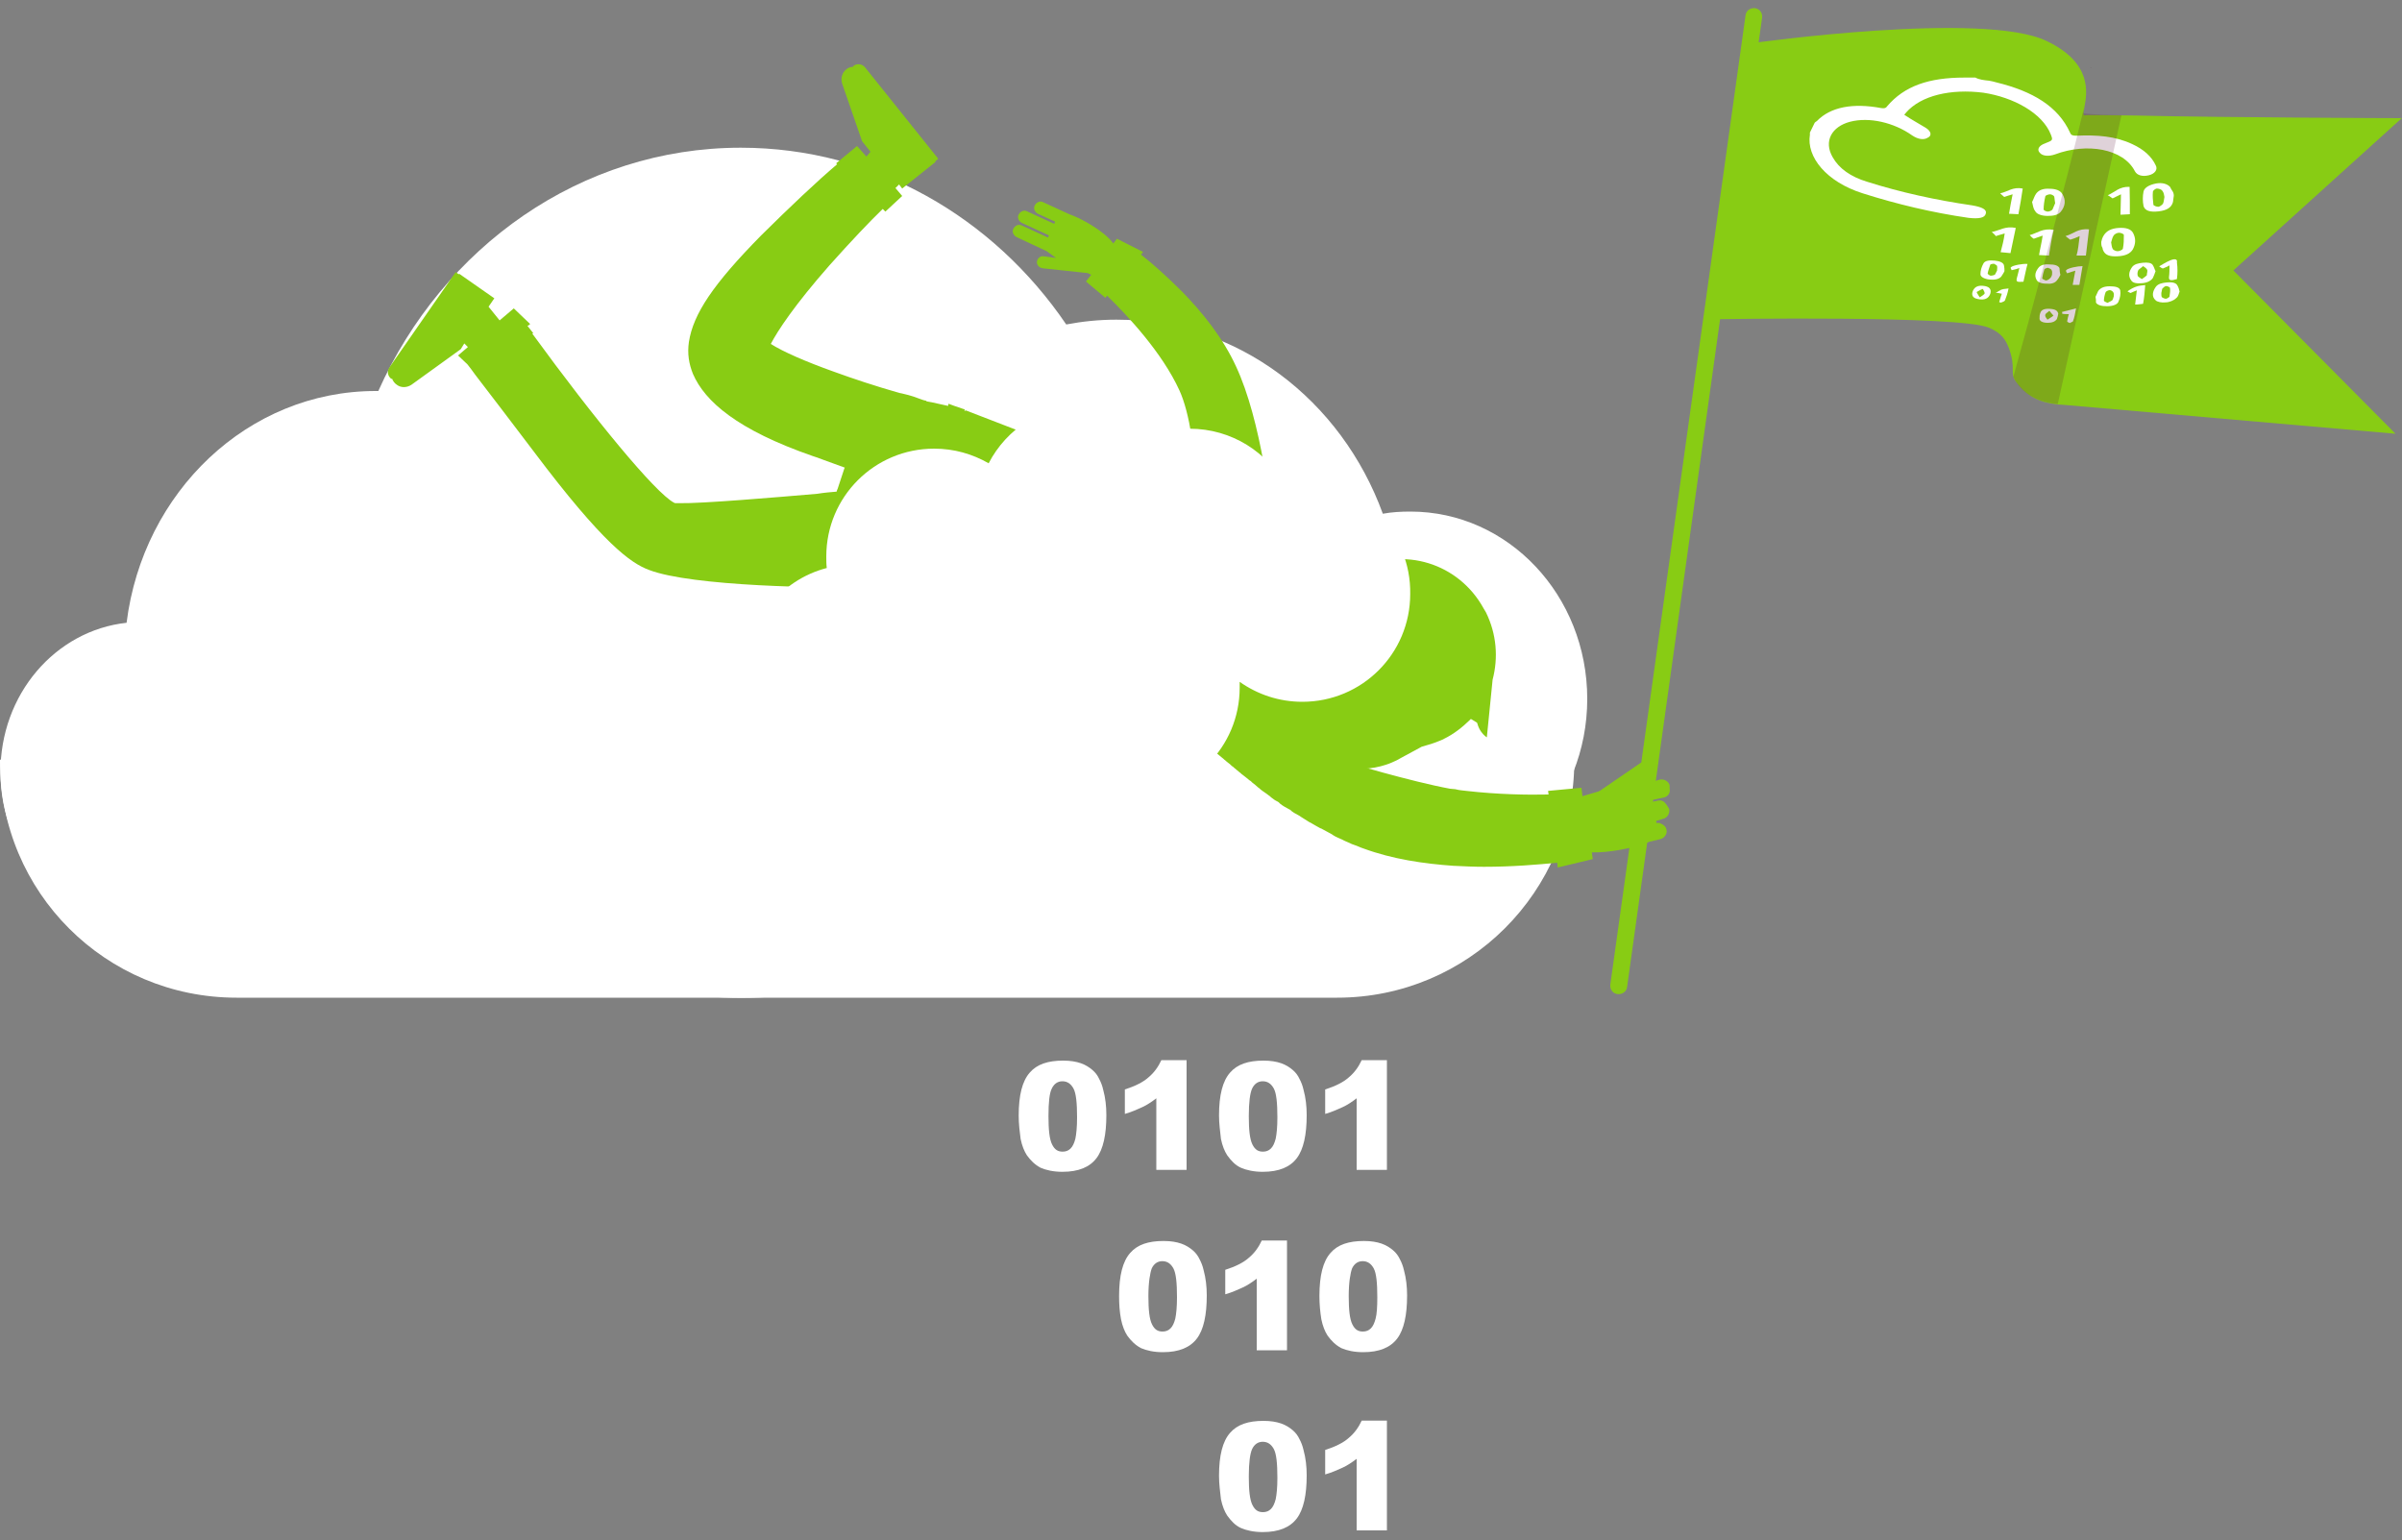 <?xml version="1.0" encoding="utf-8"?>
<!-- Generator: Adobe Illustrator 21.0.0, SVG Export Plug-In . SVG Version: 6.00 Build 0)  -->
<svg version="1.1" id="Layer_1" xmlns="http://www.w3.org/2000/svg" xmlns:xlink="http://www.w3.org/1999/xlink" x="0px" y="0px"
	 viewBox="0 0 1000 641.2" style="enable-background:new 0 0 1000 641.2;" xml:space="preserve">
<rect x="0" y="0" width="1000" height="641.2" fill="#808080" stroke="none"/>
<style type="text/css">
	.st0{fill:#FFFFFF;}
	.st1{fill:#88cc14;}
	.st2{opacity:0.42;fill:#591239;}
	.st3{opacity:0.19;fill:#591239;}
</style>
<g>
	<g>
		<g>
			<path class="st0" d="M424.1,464.5c0-8.5,1.5-14.4,4.6-17.9c3-3.5,7.6-5,13.9-5c3,0,5.4,0.4,7.4,1.1c2,0.7,3.5,1.7,4.8,2.8
				s2.2,2.4,2.8,3.7c0.7,1.3,1.3,2.8,1.7,4.6c0.9,3.3,1.3,6.8,1.3,10.5c0,8.1-1.3,14.2-4.1,17.9c-2.8,3.7-7.4,5.7-14.2,5.7
				c-3.7,0-6.8-0.7-9.1-1.7c-2.4-1.3-4.1-3-5.7-5.2c-1.1-1.7-2-3.9-2.6-6.8C424.5,471.2,424.1,467.9,424.1,464.5z M436.5,464.7
				c0,5.7,0.4,9.6,1.5,11.8c1.1,2.2,2.4,3,4.4,3c1.3,0,2.4-0.4,3.3-1.3c0.9-0.9,1.5-2.2,2-4.1c0.4-2,0.7-4.8,0.7-8.9
				c0-5.9-0.4-10-1.5-12c-1.1-2-2.6-3-4.6-3c-2,0-3.5,1.1-4.4,3C436.9,455.1,436.5,459,436.5,464.7z"/>
			<path class="st0" d="M494,441.6v45.5h-12.6v-29.8c-2,1.5-3.9,2.8-5.9,3.7c-2,0.9-4.4,2-7.2,2.8v-10.2c4.1-1.3,7.6-3,9.8-5
				c2.4-2,4.1-4.4,5.4-7.2H494V441.6z"/>
			<path class="st0" d="M507.5,464.5c0-8.5,1.5-14.4,4.6-17.9c3-3.5,7.6-5,13.9-5c3,0,5.4,0.4,7.4,1.1c2,0.7,3.5,1.7,4.8,2.8
				c1.3,1.1,2.2,2.4,2.8,3.7c0.7,1.3,1.3,2.8,1.7,4.6c0.9,3.3,1.3,6.8,1.3,10.5c0,8.1-1.3,14.2-4.1,17.9c-2.8,3.7-7.4,5.7-14.2,5.7
				c-3.7,0-6.8-0.7-9.1-1.7c-2.4-1.1-4.1-3-5.7-5.2c-1.1-1.7-2-3.9-2.6-6.8C508,471.2,507.5,467.9,507.5,464.5z M519.9,464.7
				c0,5.7,0.4,9.6,1.5,11.8c1.1,2.2,2.4,3,4.4,3c1.3,0,2.4-0.4,3.3-1.3c0.9-0.9,1.5-2.2,2-4.1c0.4-2,0.7-4.8,0.7-8.9
				c0-5.9-0.4-10-1.5-12s-2.6-3-4.6-3c-2,0-3.5,1.1-4.4,3C520.4,455.1,519.9,459,519.9,464.7z"/>
			<path class="st0" d="M577.4,441.6v45.5h-12.6v-29.8c-2,1.5-3.9,2.8-5.9,3.7c-2,0.9-4.4,2-7.2,2.8v-10.2c4.1-1.3,7.6-3,9.8-5
				c2.4-2,4.1-4.4,5.4-7.2h10.5V441.6z"/>
			<path class="st0" d="M465.9,539.6c0-8.5,1.5-14.4,4.6-17.9c3-3.5,7.6-5,13.9-5c3,0,5.4,0.4,7.4,1.1c2,0.7,3.5,1.7,4.8,2.8
				c1.3,1.1,2.2,2.4,2.8,3.7c0.7,1.3,1.3,2.8,1.7,4.6c0.9,3.3,1.3,6.8,1.3,10.5c0,8.1-1.3,14.2-4.1,17.9s-7.4,5.7-14.2,5.7
				c-3.7,0-6.8-0.7-9.1-1.7c-2.4-1.3-4.1-3-5.7-5.2c-1.1-1.7-2-3.9-2.6-6.8C466.1,546.1,465.9,543.1,465.9,539.6z M478.1,539.6
				c0,5.7,0.4,9.6,1.5,11.8s2.4,3,4.4,3c1.3,0,2.4-0.4,3.3-1.3c0.9-0.9,1.5-2.2,2-4.1c0.4-2,0.7-4.8,0.7-8.9c0-5.9-0.4-10-1.5-12
				c-1.1-2-2.6-3-4.6-3c-2,0-3.5,1.1-4.4,3C478.8,530,478.1,533.9,478.1,539.6z"/>
			<path class="st0" d="M535.8,516.7v45.5h-12.6v-29.8c-2,1.5-3.9,2.8-5.9,3.7c-2,0.9-4.4,2-7.2,2.8v-10.2c4.1-1.3,7.6-3,9.8-5
				c2.4-2,4.1-4.4,5.4-7.2h10.5V516.7z"/>
			<path class="st0" d="M549.3,539.6c0-8.5,1.5-14.4,4.6-17.9c3-3.5,7.6-5,13.9-5c3,0,5.4,0.4,7.4,1.1c2,0.7,3.5,1.7,4.8,2.8
				c1.3,1.1,2.2,2.4,2.8,3.7c0.7,1.3,1.3,2.8,1.7,4.6c0.9,3.3,1.3,6.8,1.3,10.5c0,8.1-1.3,14.2-4.1,17.9c-2.8,3.7-7.4,5.7-14.2,5.7
				c-3.7,0-6.8-0.7-9.1-1.7c-2.4-1.3-4.1-3-5.7-5.2c-1.1-1.7-2-3.9-2.6-6.8C549.6,546.1,549.3,543.1,549.3,539.6z M561.5,539.6
				c0,5.7,0.4,9.6,1.5,11.8c1.1,2.2,2.4,3,4.4,3c1.3,0,2.4-0.4,3.3-1.3c0.9-0.9,1.5-2.2,2-4.1s0.7-4.8,0.7-8.9c0-5.9-0.4-10-1.5-12
				c-1.1-2-2.6-3-4.6-3c-2,0-3.5,1.1-4.4,3C562.2,530,561.5,533.9,561.5,539.6z"/>
			<path class="st0" d="M507.5,614.5c0-8.5,1.5-14.4,4.6-17.9c3-3.5,7.6-5,13.9-5c3,0,5.4,0.4,7.4,1.1s3.5,1.7,4.8,2.8
				c1.3,1.1,2.2,2.4,2.8,3.7c0.7,1.3,1.3,2.8,1.7,4.6c0.9,3.3,1.3,6.8,1.3,10.5c0,8.1-1.3,14.2-4.1,17.9c-2.8,3.7-7.4,5.7-14.2,5.7
				c-3.7,0-6.8-0.7-9.1-1.7c-2.4-1.1-4.1-3-5.7-5.2c-1.1-1.7-2-3.9-2.6-6.8C508,621.3,507.5,618,507.5,614.5z M519.9,614.8
				c0,5.7,0.4,9.6,1.5,11.8c1.1,2.2,2.4,3,4.4,3c1.3,0,2.4-0.4,3.3-1.3c0.9-0.9,1.5-2.2,2-4.1c0.4-2,0.7-4.8,0.7-8.9
				c0-5.9-0.4-10-1.5-12c-1.1-2-2.6-3-4.6-3c-2,0-3.5,1.1-4.4,3C520.4,605.2,519.9,609.1,519.9,614.8z"/>
			<path class="st0" d="M577.4,591.7v45.5h-12.6v-29.8c-2,1.5-3.9,2.8-5.9,3.7c-2,0.9-4.4,2-7.2,2.8v-10.2c4.1-1.3,7.6-3,9.8-5
				c2.4-2,4.1-4.4,5.4-7.2h10.5V591.7z"/>
		</g>
	</g>
	<path class="st0" d="M556.7,415.4H98.5C44,415.4,0,371.5,0,317v-0.7h655.4v0.7C655.4,371.2,611.2,415.4,556.7,415.4z"/>
	<g>
		<g>
			<path class="st0" d="M52.7,259.3c6.8-54.5,50.5-96.5,103.7-96.5c0.4,0,0.7,0,1.1,0c26.8-59.9,84.3-101.3,150.9-101.3
				c55.8,0,105.2,29,135.5,73.6c6.8-1.3,13.7-2,20.9-2c50.5,0,93.7,33.5,110.9,80.8c3.7-0.7,7.6-0.9,11.5-0.9
				c40.7,0,73.6,34.9,73.6,78s-32.9,78-73.6,78c-16.6,0-31.8-5.9-44-15.5c-20.9,19.4-48.1,31.1-78.2,31.1
				c-17.2,0-33.8-3.9-48.6-11.1c-29.2,26.1-66.7,42-107.8,42c-40.9,0-78.4-15.7-107.4-41.4c-13.5,6.8-28.5,10.5-44.7,10.5
				c-20.9,0-40.1-6.5-56.4-17.6c-10.7,10.7-25,17.4-40.7,17.4c-32.7,0-59.2-28.1-59.2-62.7C0,289.1,23.1,262.5,52.7,259.3z"/>
		</g>
		<path class="st1" d="M677.4,410.9L733.6,7.3c0.2-2-1.1-3.7-3-3.9l0,0c-2-0.2-3.7,1.1-3.9,3L670.4,410c-0.2,2,1.1,3.7,3,3.9l0,0
			C675.5,414.1,677.2,412.8,677.4,410.9z"/>
		<path class="st1" d="M836.4,145.1c3,8.3,0.2,10.2,2.8,13.7c4.4,6.1,9.6,8.7,17.4,9.6l3,0.2l137.7,12l-67.5-68l70.1-63.4
			c0,0-71.9-0.2-111.3-1.1C876.9,48,868.9,47.8,868,48s-0.7-1.1-0.2-3.3v-0.2c1.1-5.9,3.3-18.3-15.7-27.4
			C826,4.4,729.9,17.9,729.9,17.9l-14.8,115c0,0,100.4-1.7,112.8,3.5C833.4,138.6,835.1,141.7,836.4,145.1z"/>
		<path class="st2" d="M870.6,28.4c0-0.2-0.2-0.2-0.2-0.2C870.2,28.4,870.2,28.4,870.6,28.4z"/>
		<path class="st1" d="M565.5,237.1c-6.8,3.5-18.7,12.9-22.4,18.7c-0.7,0.9-1.1,2-1.7,3c-1.3,2.6-2.4,5.4-3,8.3
			c-0.4,1.5-0.4,2.8-0.2,4.1c-0.2,0.4-0.4,0.9-0.7,1.3l-20.5,12.2c-4.6,2.6-13.7,13.7-10.9,18.3l3,5c2.6,4.6,16.3,1.1,20.7-1.7
			l7.6-4.6c0.2,0.2,0.2,0.4,0.4,0.9c0.7,1.3,1.5,2.6,2.4,3.9c0.2,0.4,0.4,0.7,0.7,1.1c8.5,11.1,23.3,15.2,36.4,10.7
			c1.3-0.4,2.8-1.1,4.1-1.7l2-1.1l8.5-4.6c2.6-0.7,5.2-1.5,7.8-2.6c0.4-0.2,1.1-0.4,1.5-0.7c4.1-2,7.6-4.8,10.7-7.8
			c1.1-1.1,2-2.2,2.8-3.3C614,304.1,619,307,619,307l2.4-24c2.4-9.1,1.7-19-2.8-28.1c-0.2-0.4-0.7-1.1-0.9-1.5
			C607.3,234.4,584.4,227.5,565.5,237.1z"/>
		<g>
			<path class="st0" d="M828.1,33.6c1.1,0.2,2,0.4,3,0.7c15.2,3.7,25.7,10,30.7,20.9c0.4,1.1,1.1,1.3,2.6,1.3
				c8.7-0.4,16.3,0.2,23.3,3.5c4.8,2.2,8.1,5.2,9.8,8.9c0.9,1.7-0.4,3.5-3,4.1s-4.8,0-5.7-1.7c-4.8-9.4-20-12-33.3-7
				c-2.6,0.9-5.2,0.7-6.3-0.7c-1.3-1.3-0.4-3,2.2-3.9c3.3-1.3,3.3-1.3,2.4-3.7c-3.5-8.9-15.5-15.5-28.1-17.4
				c-13.5-1.7-25.9,1.1-32.2,8.3c-0.2,0.4-0.7,0.7-0.7,0.9c3,2,6.1,3.7,8.9,5.4c2.4,1.5,2.6,3.3,0.9,4.1c-1.7,1.1-4.1,0.7-6.5-0.9
				c-7.6-5.4-17.9-7.8-25.9-5.7c-7.6,2-11.1,8.1-7.2,14.8c2.6,4.6,7.4,8.1,14.4,10.2c13.9,4.4,28.5,7.6,43.6,9.8
				c4.1,0.7,6.3,1.7,5.7,3.5c-0.4,1.7-2.8,2.2-7.2,1.7c-15.2-2.2-29.8-5.7-44-10.2c-15.2-4.8-23.5-15.2-22-24.4c0-0.2,0-0.4,0-0.9
				c0.7-1.3,1.3-2.8,2-4.1c0.2-0.2,0.4-0.4,0.9-0.7c5.7-5.9,15-7.6,26.8-5.4c1.3,0.2,2,0,2.4-0.7c7.2-8.5,17.4-12,32.2-12
				c1.5,0,3,0,4.6,0C824,33.2,826.2,33.4,828.1,33.6z"/>
			<path class="st0" d="M846,84.1c0.7-1.3,0.9-2.4,1.7-3.5c1.1-1.5,3-2.2,5.7-2c2.4,0,4.4,0.7,5.2,2.2c1.5,2.4,1.3,5-0.7,7.4
				c-1.1,1.3-3,1.7-5.4,1.7s-4.6-0.7-5.2-2C846.4,86.8,846.4,85.5,846,84.1z M855.6,84.6c-0.2-0.9-0.2-2-0.4-2.8
				c-0.2-0.4-1.1-0.9-1.7-0.9s-2,0.4-2,0.9c-0.4,1.7-0.7,3.7-0.7,5.4c0,0.4,1.1,0.9,1.7,0.9s1.7-0.4,2-0.9
				C854.9,86.3,855.2,85.5,855.6,84.6z"/>
			<path class="st0" d="M905,81.5c-0.2,0.9-0.2,2-0.4,2.8c-0.7,2.2-2.6,3.3-5.9,3.7c-3.5,0.4-5.7-0.2-6.3-2.2c-0.4-2-0.4-4.1,0-6.1
				c0.4-1.7,2.6-2.8,5.2-3.3s4.8,0.2,5.9,1.5c0.2,0.4,0.4,0.9,0.7,1.3C904.8,80,905,80.7,905,81.5z M901.1,82
				c-0.2-0.9-0.2-1.7-0.9-2.6c-0.2-0.4-1.3-0.9-2.2-0.9c-0.7,0-1.7,0.9-1.7,1.3c-0.2,1.7,0,3.7,0.2,5.4c0,0.4,1.3,0.9,2,0.9
				c0.7,0,1.7-0.9,2-1.3C900.9,83.9,900.9,82.8,901.1,82z"/>
			<path class="st0" d="M874.8,100.7c0.2-0.9,0.4-1.7,1.1-2.8c1.1-1.7,3-2.8,6.1-3c3-0.2,5.2,0.4,6.1,2.2c1.1,2.2,1.1,4.4-0.2,6.8
				c-1.1,1.7-3,2.6-6.1,2.8c-3.3,0.2-5.2-0.4-6.1-2.2c-0.2-0.4-0.4-0.9-0.4-1.3C874.8,102.4,874.8,101.8,874.8,100.7z M878.9,100.9
				c0.2,0.9,0.2,2,0.7,2.8c0.2,0.4,1.3,0.9,2,0.9c0.9,0,2.2-0.7,2.2-1.1c0.4-2,0.4-3.7,0.4-5.7c0-0.4-1.3-0.9-2-0.9
				c-0.9,0-2,0.7-2.2,1.1C879.3,99,879.3,99.8,878.9,100.9z"/>
			<path class="st0" d="M853,106.4c-1.5,0-2.8-0.2-4.1-0.2c0.4-2.6,1.1-5.2,1.5-8.1c-1.3,0.4-2.4,0.9-3.7,1.3
				c-0.7-0.4-1.1-0.9-1.7-1.5c3.3-0.9,5.4-3,10-2.2C854.1,99.2,853.6,102.9,853,106.4z"/>
			<path class="st0" d="M886.7,89.2c-1.3,0-2.4,0.2-3.9,0.2c0-2.8,0.2-5.4,0.2-8.5c-1.3,0.7-2.4,1.1-3.5,1.7c-0.7-0.4-1.1-0.9-2-1.3
				c3-1.3,4.8-3.7,9.1-3.5C886.7,81.5,886.7,85.2,886.7,89.2z"/>
			<path class="st0" d="M840.3,89.2c-1.3,0-2.4-0.2-3.9-0.2c0.4-2.6,0.9-5.2,1.5-8.1c-1.3,0.4-2.4,0.7-3.5,1.1
				c-0.4-0.4-1.1-0.9-1.7-1.5c3.3-0.7,5.2-2.8,9.4-2C841.6,82,841,85.5,840.3,89.2z"/>
			<path class="st0" d="M865.8,98.3c-1.5,0.7-2.6,1.1-3.9,1.5c-0.7-0.4-1.1-0.9-2-1.5c3.3-0.9,5.2-3.3,9.8-2.8
				c-0.4,3.7-0.9,7.2-1.3,10.9c-1.3,0-2.6,0-3.9,0C865.2,104,865.4,101.4,865.8,98.3z"/>
			<path class="st0" d="M829.2,96.6c3.5-0.7,5.7-2.6,10-1.7c-0.7,3.5-1.5,7-2.2,10.5c-1.3-0.2-2.6-0.2-4.1-0.4
				c0.7-2.6,1.3-5,1.7-7.8c-1.5,0.4-2.4,0.7-3.7,1.1C830.5,97.7,829.9,97.2,829.2,96.6z"/>
			<path class="st0" d="M897.4,112.9c-0.4,1.1-0.7,2-1.1,2.8c-0.7,1.1-2.2,2-4.4,2.2c-2.2,0.2-3.9,0-4.6-1.1
				c-1.3-1.7-1.1-3.7,0.4-5.7c0.9-1.1,2.4-1.5,4.4-1.7c2-0.2,3.5,0,4.1,0.9C896.8,111.2,897,112.2,897.4,112.9z M893.9,113.6
				c0-0.4,0.2-0.9,0-1.3c-0.4-0.7-1.1-1.1-1.7-1.5c-0.7,0.7-1.5,1.1-2,1.7c-0.4,0.9-0.4,1.7-0.2,2.4c0.2,0.4,1.1,0.9,1.7,1.3
				c0.7-0.4,1.5-1.1,2-1.5C893.9,114.4,893.7,114,893.9,113.6z"/>
			<path class="st0" d="M872.4,123.6c0.4-0.9,0.7-1.5,1.1-2.4c0.9-1.3,2.4-2,4.8-2c2.4,0,4.1,0.4,4.4,1.7c0.2,1.5,0,3-0.7,4.6
				c-0.4,1.3-2.4,2-4.8,2c-2.2,0-3.9-0.4-4.6-1.5C872.6,125.1,872.6,124.4,872.4,123.6z M880,123.4c0-0.4,0.2-1.1-0.2-1.7
				c-0.2-0.4-0.9-0.9-1.5-0.9c-0.4,0-1.5,0.4-1.7,0.9c-0.4,1.1-0.7,2.4-0.7,3.5c0,0.2,0.9,0.7,1.5,0.9c0.7-0.4,1.5-0.7,2-1.1
				C879.8,124.4,879.8,123.8,880,123.4z"/>
			<path class="st0" d="M907.4,121.4c-0.4,0.9-0.4,2-1.5,2.8c-0.9,0.9-2.8,1.7-4.4,1.7c-1.5,0.2-3.5-0.2-4.1-0.9
				c-1.7-1.5-1.3-3.7,0.2-5.7c0.9-1.1,2.4-1.5,4.4-1.7c2-0.2,3.7,0,4.4,1.1C907,119.7,907.2,120.5,907.4,121.4z M899.8,122
				c0,0.7,0,1.3,0.2,1.7c0.2,0.2,1.1,0.7,1.7,0.7c0.4,0,1.5-0.7,1.5-0.9c0.2-1.3,0.4-2.6,0.2-3.7c0-0.2-1.1-0.7-1.5-0.7
				c-0.7,0-1.3,0.7-1.7,1.1C900,120.7,900,121.4,899.8,122z"/>
			<path class="st0" d="M857.8,114.4c-0.4,0.9-0.9,1.7-1.5,2.4c-0.9,1.1-2.4,1.5-4.4,1.3c-2.2,0-3.7-0.7-4.1-1.7
				c-0.9-1.7-0.4-3.5,1.1-5.2c0.9-0.9,2.4-1.3,4.4-1.1c2,0,3.5,0.4,4.1,1.5C857.5,112.7,857.5,113.6,857.8,114.4z M854.3,114.4
				c0-0.7,0.2-1.3-0.2-2c-0.2-0.4-0.9-0.7-1.5-0.9c-0.4,0-1.5,0.4-1.5,0.7c-0.4,1.1-0.7,2.4-0.9,3.7c0,0.2,0.9,0.7,1.5,0.9
				c0.4,0,1.3-0.4,1.5-0.7C853.8,115.7,854.1,115.1,854.3,114.4z"/>
			<path class="st0" d="M834.5,112.9c-0.4,0.9-0.9,1.5-1.3,2.2c-0.9,1.1-2.6,1.5-4.8,1.3c-2.2-0.2-3.9-1.1-3.9-2.2
				c0-1.5,0.4-3,1.3-4.6c0.7-1.1,2.4-1.3,4.6-1.1c2.2,0.2,3.7,0.9,3.9,2C834.5,111.4,834.5,112.2,834.5,112.9z M831.4,112.7
				c0-0.7,0.2-1.3,0-2c0-0.2-0.9-0.7-1.3-0.9c-0.4,0-1.5,0.2-1.5,0.4c-0.4,1.3-0.9,2.4-1.1,3.7c0,0.2,0.9,0.9,1.3,0.9
				c0.4,0,1.3-0.2,1.7-0.4C830.8,114,831,113.3,831.4,112.7z"/>
			<path class="st0" d="M906.3,116.2c-2.4,0.7-3.5,0.7-3.3-0.9c0.2-1.5,0.2-3,0.2-4.8c-1.1,0.7-2,0.9-2.8,1.3
				c-0.4-0.2-0.9-0.4-1.5-0.9c1.5-0.9,2.8-1.7,4.4-2.4c2-0.9,3.3-0.7,3,0.7C906.6,111.6,906.6,113.8,906.3,116.2z"/>
			<path class="st0" d="M837.5,112.5c-0.2-0.4-0.7-1.1-0.2-1.3c0.7-0.7,4.8-1.5,6.8-1.3c-0.7,2.4-1.1,5-1.7,7.4
				c-2.8,0.2-3,0-2.8-1.3c0.4-1.3,0.7-2.8,1.1-4.4C839.7,112,838.8,112.2,837.5,112.5z"/>
			<path class="st0" d="M860.6,113.8c-0.2-0.4-0.7-0.9-0.4-1.3c0.7-0.9,4.8-1.7,6.8-1.7c-0.4,2.6-0.9,5-1.3,7.8c-0.9,0-1.7,0-2.8,0
				c0.4-2,0.7-3.7,1.1-5.9C862.8,113.1,861.9,113.3,860.6,113.8z"/>
			<path class="st0" d="M888.9,126.8c0.2-2,0.4-3.7,0.7-5.9c-1.1,0.4-1.7,0.7-2.6,1.1c-0.4-0.2-0.9-0.4-1.3-0.7
				c2.8-2,4.6-2.4,7.4-2.6c-0.2,2.6-0.4,5.2-0.9,7.8C891.1,126.6,890.2,126.8,888.9,126.8z"/>
			<path class="st0" d="M856.7,131.6c-0.2,0.4-0.2,0.9-0.4,1.3c-0.7,0.9-1.7,1.5-3.9,1.5c-2,0-3.3-0.7-3.3-1.7c0-0.9,0-1.7,0.4-2.6
				c0.4-1.1,1.7-1.7,4.1-1.5c2.4,0.2,3,0.9,3.3,2C856.9,130.8,856.7,131.2,856.7,131.6z M854.9,131.4c-0.7-0.7-1.1-1.3-1.7-2
				c-0.7,0.7-1.7,1.1-1.7,1.7c-0.2,0.7,0.4,1.3,0.9,2C853.2,132.5,854.1,132.1,854.9,131.4z"/>
			<path class="st0" d="M828.6,122.3c-0.7,2-2.4,2.8-5.2,2.2c-2.2-0.4-2.8-1.7-2-3.5c0.7-1.5,2-2.2,4.1-2
				C828.1,119.2,829.2,120.3,828.6,122.3z M822.9,121.6c0.4,0.9,0.9,1.5,1.3,2.2c0.7-0.4,1.7-1.1,2-1.5c0.2-0.7-0.4-1.3-0.7-2
				C824.7,120.5,824,121,822.9,121.6z"/>
			<path class="st0" d="M858.4,129.9c1.7-0.4,3.5-0.9,5.9-1.5c-0.4,2.2-0.7,3.9-1.3,5.4c0,0.2-0.9,0.4-1.3,0.7
				c-0.4-0.2-1.1-0.4-1.1-0.7c0.2-1.1,0.4-2.2,0.7-3c-1.1,0-2,0-2.8-0.2C858.6,130.3,858.6,130.1,858.4,129.9z"/>
			<path class="st0" d="M836.2,120.1c-0.4,2-0.9,3.5-1.5,5c-0.2,0.4-1.1,0.7-1.7,0.9c-0.2,0-0.4-0.2-0.7-0.2
				c0.4-1.3,0.7-2.4,1.1-3.5c-1.1-0.2-1.7-0.4-2.6-0.4c0.7-0.2,1.1-0.7,1.7-0.9C833.4,120.3,834.5,120.3,836.2,120.1z"/>
		</g>
		<path class="st3" d="M838.2,156.9c3.3,7.2,10.7,10.7,18.5,11.3L883.2,48c-11.8-0.2-14.4-0.7-15.2-0.7c-0.9,0.2-0.7-1.1-0.2-3.3
			C860.8,74.3,843.8,136.9,838.2,156.9z"/>
		<path class="st1" d="M693.3,334.4c-0.7-0.9-1.7-1.3-2.8-1.1L687,334c0-0.2-0.2-0.4-0.2-0.7l6.1-1.3c1.5-0.4,2.6-2,2.2-3.5
			c0-0.4,0-0.9,0-1.5c-0.4-1.7-2.4-2.8-4.1-2.4l-7.6,2.2h-0.2c-0.4,0-0.7,0-1.1,0l4.6-3.3c1.5-1.1,2-3.3,0.9-4.8
			c-1.1-1.5-3.3-2-4.8-0.9l-16.8,11.5c-0.2,0-0.4,0-0.4,0.2l-6.8,2l-0.4-3.5l-13.9,1.3l0.2,1.5c-8.7,0.2-21.1,0-34.2-1.5l0,0
			c-1.3-0.2-2.8-0.2-4.6-0.7c-0.7,0-1.5-0.2-2.2-0.2l0,0c-16.3-3-43.3-11.1-43.3-11.1l2.2-27.7c0,0,5.9,0,7.4,1.3
			c1.3,1.3,25.7,0.2,27.4,0c1.1-0.2,12.2,6.8,20,11.5c1.7-17.2-8.1-34.2-25-40.7c-7-2.6-22-5.4-29-4.1c-1.1,0.2-2.2,0.4-3.3,0.9
			c-2.8,0.9-5.4,2-8.1,3.3c-1.3,0.7-2.4,1.5-3.3,2.6c-0.4,0.2-1.1,0.2-1.5,0.4l-16.6-5l2.6-5l-3.3-2.8l0,0c0.4-3,0.9-10.5,0.2-17.4
			c0-1.3,0-2.8,0-4.6c0-0.2,0-0.4,0-0.7c-0.2-16.1-5.2-54.7-15.5-76.7c-5.4-11.8-13.9-22.4-22.4-31.1l0,0
			c-6.3-6.3-12.4-11.8-17.2-15.5l0.9-1.1l0,0L465,99.4l-1.5,2c-3.7-5.2-12.9-9.8-12.9-9.8s-2.8-1.5-5.4-2.4l-10.9-5
			c-1.3-0.7-2.8,0-3.5,1.3c-0.7,1.3,0,2.8,1.3,3.5l7.2,3.3c-0.2,0.2-0.2,0.4-0.4,0.9l-11.3-5.2c-1.3-0.7-2.8,0-3.5,1.3
			c-0.7,1.3,0,2.8,1.3,3.5l11.3,5.2c-0.2,0.2-0.2,0.7-0.4,0.9l-10.9-5c-1.3-0.7-2.8,0-3.5,1.3c-0.7,1.3,0,2.8,1.3,3.5l12.6,5.9
			c1.3,0.9,2.6,2,3.9,2.8l-5.2-0.7c-1.5-0.2-2.6,0.9-2.8,2.2l0,0c-0.2,1.3,0.9,2.6,2.4,2.8l18.7,2l1.5,0.7l0,0l-2.2,2.8l8.1,6.8
			l0.7-0.9c8.7,8.5,22.9,23.7,30.1,39.4c4.4,9.6,6.5,26.1,7.8,44.4c0,0.7,0.2,1.3,0.2,2.2c-5.7-2.8-11.8-5.4-19.8-8.5l-77.3-29.8
			l-0.2,0.4h-0.2l0.2-0.7l-4.4-1.5l-2.4-0.9l-0.2,0.9l-6.8-1.5l-2.2-0.4v-0.2c-0.9-0.2-1.7-0.4-2.4-0.7l0,0l-1.1-0.4
			c-2.8-1.1-5.4-1.7-7.8-2.2c-9.8-2.8-19.2-5.9-27.4-8.9c-11.5-4.1-21.1-8.3-26.1-11.5c2.8-5.4,9.8-16.1,24.4-32.7
			c9.1-10.2,17-18.5,22.2-23.5l1.1,1.1l7-6.5l-2.8-3.3c0.4-0.4,0.7-0.7,1.1-1.1c0.2-0.2,0.2-0.2,0.4-0.4l0,0l1.3,1.7l13.9-11.1
			l-0.2-0.2l1.3-1.1l-30.5-38.1c-1.3-1.5-3.5-1.7-5-0.4l0.2,0.2c-1.1,0-2.2,0.4-3,1.1c-1.7,1.3-2.4,3.7-1.7,5.9l8.3,24l3.5,4.4l0,0
			l-1.7,2l-3.9-4.4l-8.7,7.2l0.4,0.4c-8.3,7-20,18.1-31.6,29.6c-20,20.3-28.3,32.7-30.1,44.4c-0.7,4.8,0,9.1,1.7,13.3
			c5,11.5,18.5,23.3,49.9,34.2c0.9,0.2,6.5,2.4,13.3,4.8l-0.2,0.4l-2.8,8.5l-0.2,0.4l-0.2,0.7c-2.4,0.2-5,0.4-8.1,0.9
			c-17.6,1.5-48.1,4.1-57.3,3.9l0,0c-0.2,0-0.7,0-0.9,0s-0.4,0-0.7,0l0,0c-0.2,0-0.4,0-0.7-0.2c-7.8-4.1-33.3-35.1-59-70.4l0.4-0.2
			l-2.4-3l0.7-0.4l0.4-0.4l-6.8-6.5l-5.9,5c-1.1-1.3-3-3.7-4.6-5.7l2.4-3.5l-14.6-10.2l-0.2,0.2l-1.3-0.9L162.1,153
			c-1.1,1.5-0.7,3.7,0.9,4.8l0.2-0.2c0.4,1.1,1.1,2,2,2.6c1.7,1.3,4.1,1.3,6.1,0l20.5-14.8l1.5-2.4l0.2,0.2l1.3,1.3l-4.1,3.5
			l3.9,3.7c0.9,1.1,2,2.6,3.3,4.4c5.7,7.4,15,19.6,24.4,32c28.8,38.3,40.3,46.4,47.9,49.2c17.6,6.8,72.8,7.8,93.4,7l7,2l0,0l0.4,0.2
			l3.5,1.1c0.7,0.4,1.5,0.7,2.4,1.1c22.2,10.2,89.7,40.5,101.1,43.8c1.7,0.4,5.2,2.2,7,2.4c0.7,0,1.1,0,1.5,0.2
			c0.9,0.9,1.7,1.7,2.8,2.8c3.5,3.5,8.1,7.6,13.3,12.2l0,0c0.2,0.2,0.2,0.2,0.4,0.4c0.9,0.9,1.7,1.5,2.8,2.4
			c0.2,0.2,0.4,0.4,0.7,0.7c0.9,0.7,1.5,1.3,2.4,2c0.4,0.2,0.7,0.7,1.1,0.9c0.9,0.9,2,1.5,2.8,2.4c0.2,0.2,0.7,0.4,0.9,0.7
			c0.9,0.7,1.5,1.3,2.4,2c0.4,0.2,0.7,0.7,1.1,0.9c1.1,0.9,2,1.5,3,2.4c0.4,0.2,0.7,0.4,1.1,0.9c0.9,0.7,1.7,1.3,2.4,2
			c0.4,0.2,0.9,0.7,1.1,0.9c1.1,0.9,2.2,1.5,3.3,2.4c0.4,0.2,0.9,0.7,1.1,0.9c0.9,0.7,1.7,1.3,2.6,1.7c0.4,0.2,0.7,0.4,1.1,0.9
			c1.1,0.9,2.2,1.5,3.5,2.2c0.4,0.2,0.9,0.4,1.3,0.9c0.9,0.7,1.7,1.1,2.8,1.7c0.4,0.2,0.7,0.4,1.1,0.7c1.1,0.7,2.4,1.5,3.5,2.2
			c0.4,0.2,0.9,0.4,1.3,0.7c1.1,0.7,2,1.1,3,1.7c0.2,0.2,0.7,0.2,0.9,0.4c1.3,0.7,2.4,1.3,3.7,2c0.4,0.2,0.7,0.4,1.1,0.7
			c1.1,0.7,2.2,1.1,3.5,1.7c0.2,0,0.4,0.2,0.4,0.2c1.3,0.7,2.6,1.1,3.7,1.7c0.4,0.2,0.7,0.2,1.1,0.4c1.3,0.4,2.6,1.1,3.9,1.5
			c12,4.4,24.8,6.3,37.5,7.2h0.2c4.1,0.2,8.3,0.4,12.4,0.4l0,0c11.8,0,22.4-0.9,30.5-1.7l0.2,2l0,0l14.6-3.5l-0.4-2.8
			c7.6,0.2,16.3-2,16.3-2s4.4-0.9,7.6-2.4l4.6-1.1c1.7-0.4,3-2.2,2.6-3.9c-0.2-1.3-1.3-2.2-2.4-2.6c-0.4-0.2-1.1-0.4-1.7-0.2
			c0-0.2-0.2-0.4-0.2-0.9l3-0.9c1.7-0.4,2.8-2.4,2.4-4.1C694.2,335.5,693.7,334.9,693.3,334.4z"/>
		<path class="st0" d="M542.6,202.2c-2.4,0-4.8,0.2-7.2,0.7c-7.4-14.6-22.7-24.4-40.1-24.4c-4.6,0-8.9,0.7-13.3,2
			c-8.1-7.4-18.7-12-30.5-12c-17.4,0-32.5,10-39.9,24.4c-6.8-3.9-14.4-6.1-22.7-6.1c-24.8,0-44.9,20-44.9,44.9c0,1.5,0,3.3,0.2,4.8
			c-19.4,5-33.5,22.7-33.5,43.6c0,24.8,20,44.9,44.9,44.9c13.9,0,26.6-6.3,34.6-16.3c8.1,8.1,19.4,13.1,31.6,13.1
			c6.3,0,12.2-1.3,17.6-3.7c8.1,8.1,19.4,13.1,31.8,13.1c24.8,0,44.9-20,44.9-44.9c0-0.9,0-1.5,0-2.4c7.4,5.2,16.3,8.3,26.1,8.3
			c24.8,0,44.9-20,44.9-44.9C587.5,222.2,567.4,202.2,542.6,202.2z"/>
	</g>
</g>
</svg>
